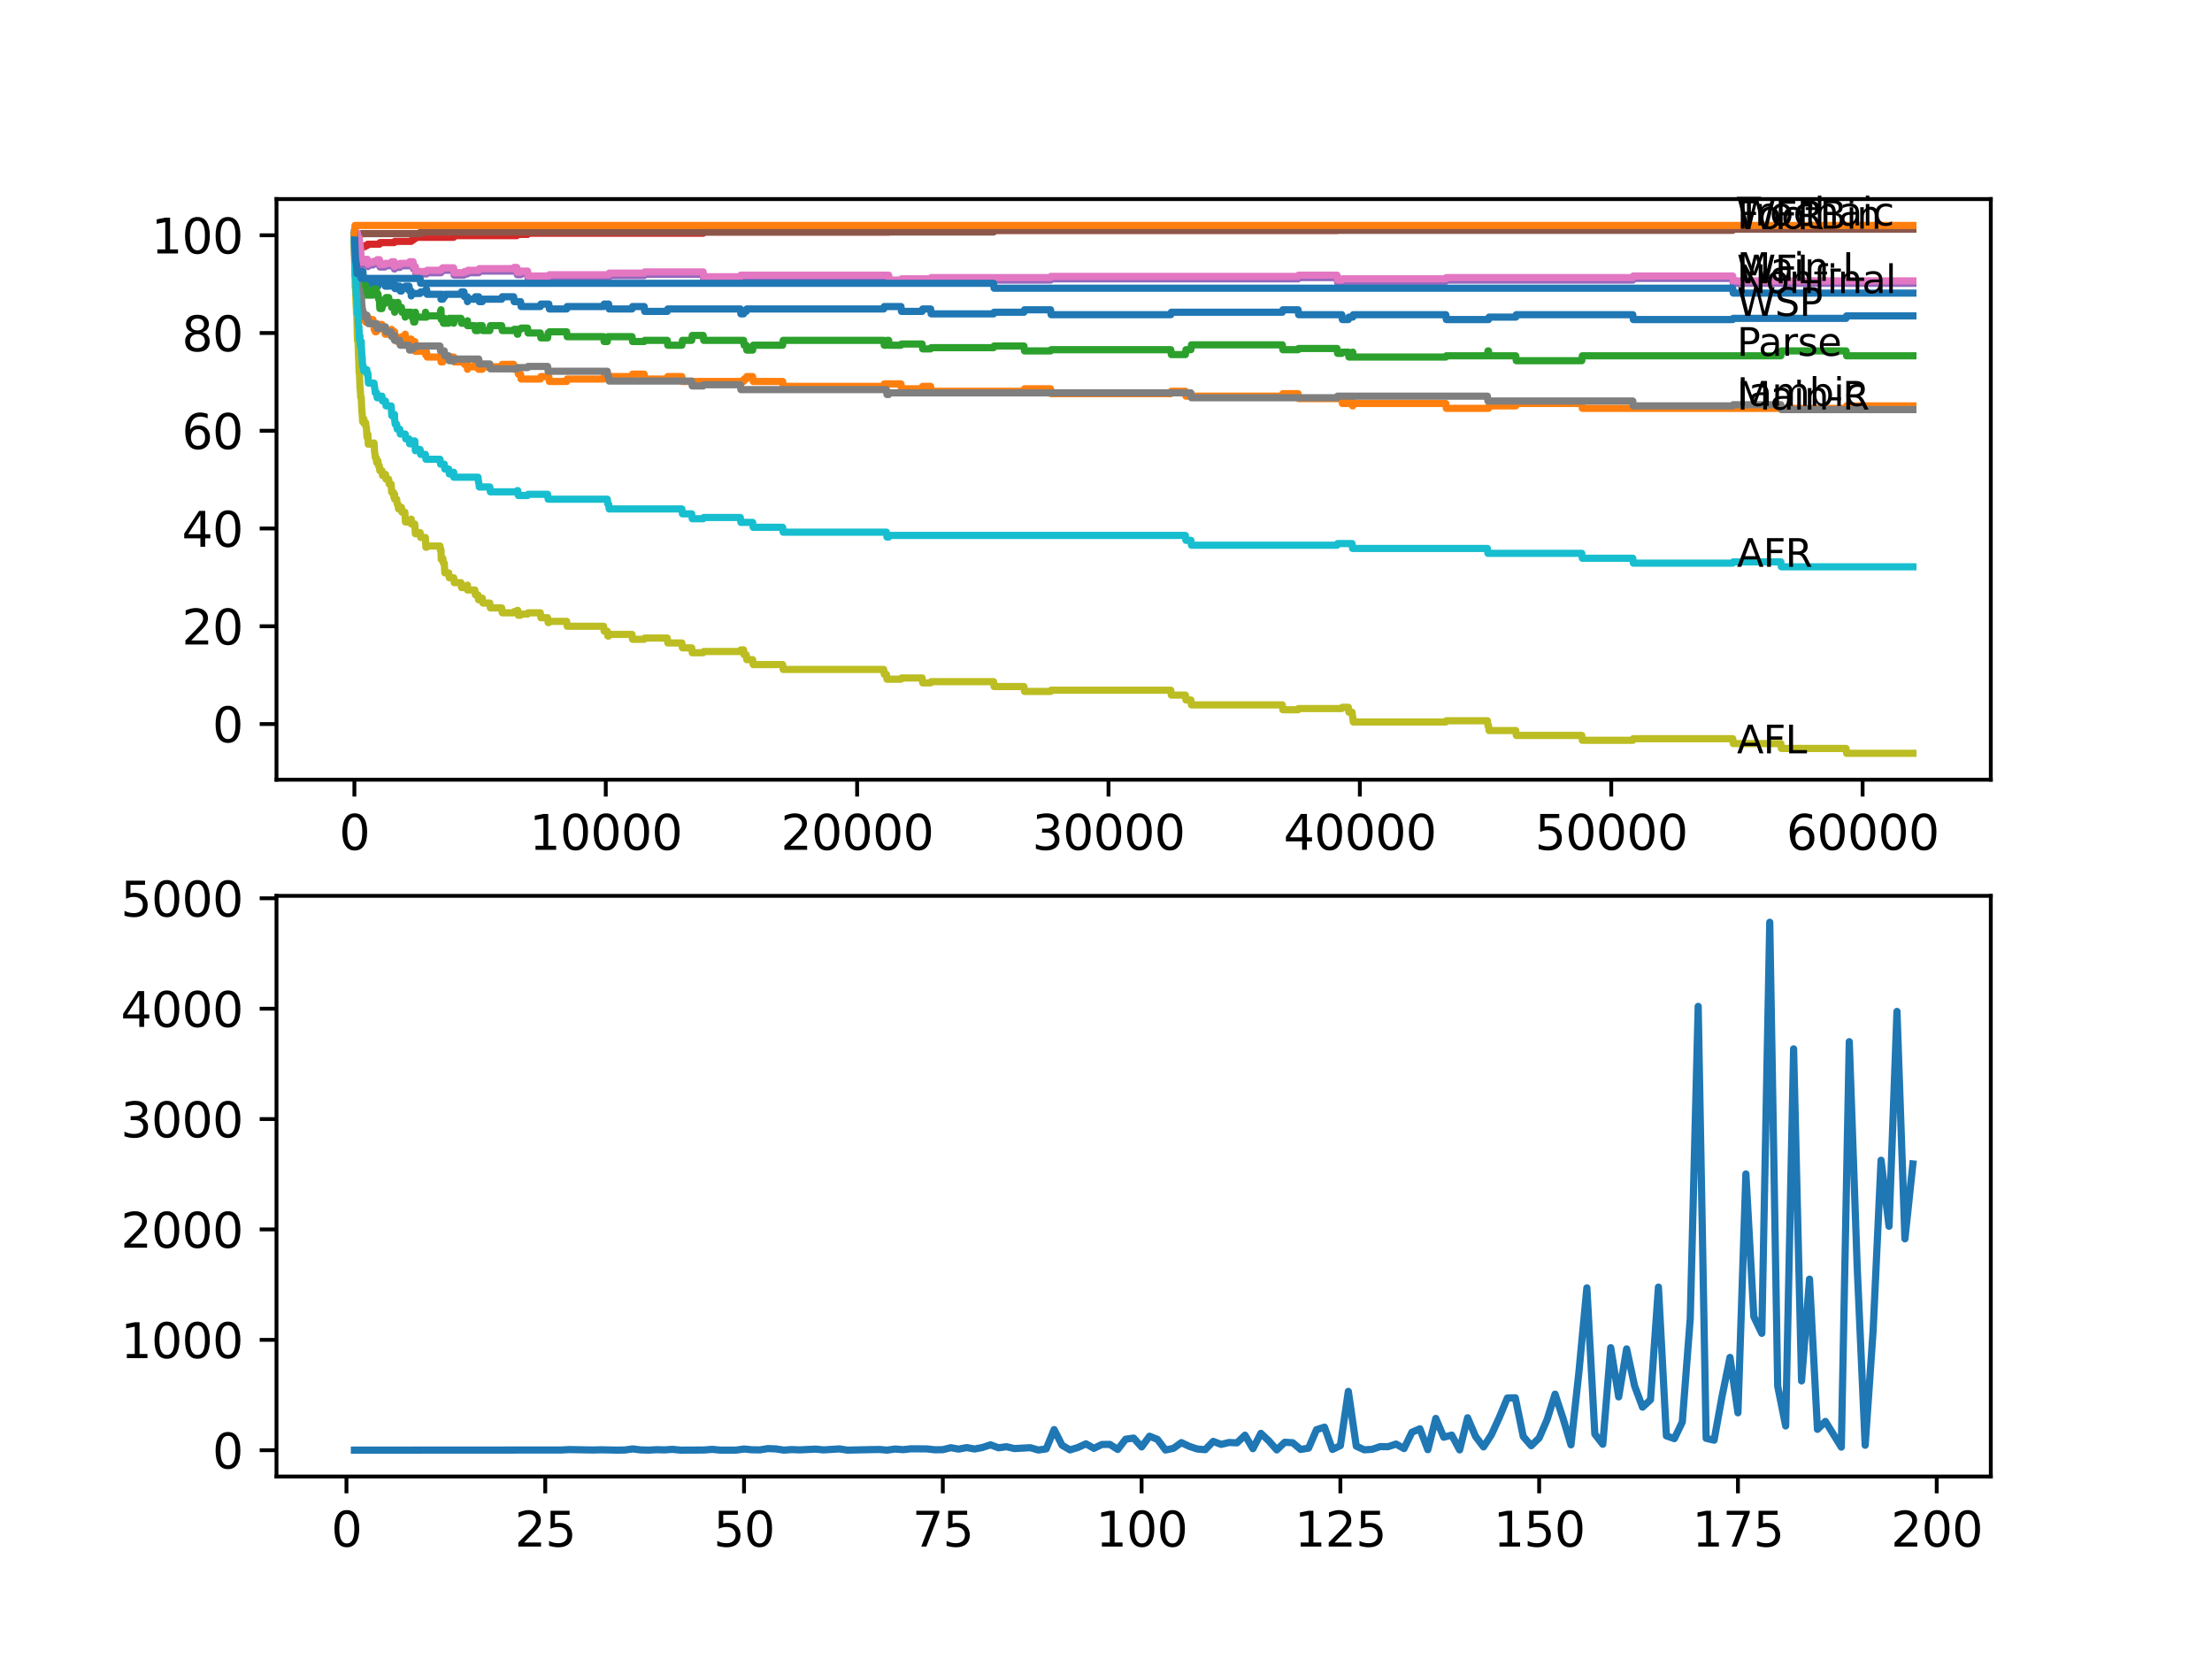 <?xml version="1.0" encoding="utf-8" standalone="no"?>
<!DOCTYPE svg PUBLIC "-//W3C//DTD SVG 1.1//EN"
  "http://www.w3.org/Graphics/SVG/1.1/DTD/svg11.dtd">
<svg xmlns:xlink="http://www.w3.org/1999/xlink" width="460.8pt" height="345.6pt" viewBox="0 0 460.8 345.6" xmlns="http://www.w3.org/2000/svg" version="1.1">
 <defs>
  <style type="text/css">*{stroke-linejoin: round; stroke-linecap: butt}</style>
 </defs>
 <g id="figure_1">
  <g id="patch_1">
   <path d="M 0 345.6 
L 460.8 345.6 
L 460.8 0 
L 0 0 
z
" style="fill: #ffffff"/>
  </g>
  <g id="axes_1">
   <g id="patch_2">
    <path d="M 57.6 162.432 
L 414.72 162.432 
L 414.72 41.472 
L 57.6 41.472 
z
" style="fill: #ffffff"/>
   </g>
   <g id="matplotlib.axis_1">
    <g id="xtick_1">
     <g id="line2d_1">
      <defs>
       <path id="mca66f31779" d="M 0 0 
L 0 3.5 
" style="stroke: #000000; stroke-width: 0.8"/>
      </defs>
      <g>
       <use xlink:href="#mca66f31779" x="73.827" y="162.432" style="stroke: #000000; stroke-width: 0.8"/>
      </g>
     </g>
     <g id="text_1">
      <!-- 0 -->
      <g transform="translate(70.646 177.03)scale(0.1 -0.1)">
       <defs>
        <path id="DejaVuSans-30" d="M 2034 4250 
Q 1547 4250 1301 3770 
Q 1056 3291 1056 2328 
Q 1056 1369 1301 889 
Q 1547 409 2034 409 
Q 2525 409 2770 889 
Q 3016 1369 3016 2328 
Q 3016 3291 2770 3770 
Q 2525 4250 2034 4250 
z
M 2034 4750 
Q 2819 4750 3233 4129 
Q 3647 3509 3647 2328 
Q 3647 1150 3233 529 
Q 2819 -91 2034 -91 
Q 1250 -91 836 529 
Q 422 1150 422 2328 
Q 422 3509 836 4129 
Q 1250 4750 2034 4750 
z
" transform="scale(0.016)"/>
       </defs>
       <use xlink:href="#DejaVuSans-30"/>
      </g>
     </g>
    </g>
    <g id="xtick_2">
     <g id="line2d_2">
      <g>
       <use xlink:href="#mca66f31779" x="126.192" y="162.432" style="stroke: #000000; stroke-width: 0.8"/>
      </g>
     </g>
     <g id="text_2">
      <!-- 10000 -->
      <g transform="translate(110.286 177.03)scale(0.1 -0.1)">
       <defs>
        <path id="DejaVuSans-31" d="M 794 531 
L 1825 531 
L 1825 4091 
L 703 3866 
L 703 4441 
L 1819 4666 
L 2450 4666 
L 2450 531 
L 3481 531 
L 3481 0 
L 794 0 
L 794 531 
z
" transform="scale(0.016)"/>
       </defs>
       <use xlink:href="#DejaVuSans-31"/>
       <use xlink:href="#DejaVuSans-30" x="63.623"/>
       <use xlink:href="#DejaVuSans-30" x="127.246"/>
       <use xlink:href="#DejaVuSans-30" x="190.869"/>
       <use xlink:href="#DejaVuSans-30" x="254.492"/>
      </g>
     </g>
    </g>
    <g id="xtick_3">
     <g id="line2d_3">
      <g>
       <use xlink:href="#mca66f31779" x="178.556" y="162.432" style="stroke: #000000; stroke-width: 0.8"/>
      </g>
     </g>
     <g id="text_3">
      <!-- 20000 -->
      <g transform="translate(162.65 177.03)scale(0.1 -0.1)">
       <defs>
        <path id="DejaVuSans-32" d="M 1228 531 
L 3431 531 
L 3431 0 
L 469 0 
L 469 531 
Q 828 903 1448 1529 
Q 2069 2156 2228 2338 
Q 2531 2678 2651 2914 
Q 2772 3150 2772 3378 
Q 2772 3750 2511 3984 
Q 2250 4219 1831 4219 
Q 1534 4219 1204 4116 
Q 875 4013 500 3803 
L 500 4441 
Q 881 4594 1212 4672 
Q 1544 4750 1819 4750 
Q 2544 4750 2975 4387 
Q 3406 4025 3406 3419 
Q 3406 3131 3298 2873 
Q 3191 2616 2906 2266 
Q 2828 2175 2409 1742 
Q 1991 1309 1228 531 
z
" transform="scale(0.016)"/>
       </defs>
       <use xlink:href="#DejaVuSans-32"/>
       <use xlink:href="#DejaVuSans-30" x="63.623"/>
       <use xlink:href="#DejaVuSans-30" x="127.246"/>
       <use xlink:href="#DejaVuSans-30" x="190.869"/>
       <use xlink:href="#DejaVuSans-30" x="254.492"/>
      </g>
     </g>
    </g>
    <g id="xtick_4">
     <g id="line2d_4">
      <g>
       <use xlink:href="#mca66f31779" x="230.921" y="162.432" style="stroke: #000000; stroke-width: 0.8"/>
      </g>
     </g>
     <g id="text_4">
      <!-- 30000 -->
      <g transform="translate(215.015 177.03)scale(0.1 -0.1)">
       <defs>
        <path id="DejaVuSans-33" d="M 2597 2516 
Q 3050 2419 3304 2112 
Q 3559 1806 3559 1356 
Q 3559 666 3084 287 
Q 2609 -91 1734 -91 
Q 1441 -91 1130 -33 
Q 819 25 488 141 
L 488 750 
Q 750 597 1062 519 
Q 1375 441 1716 441 
Q 2309 441 2620 675 
Q 2931 909 2931 1356 
Q 2931 1769 2642 2001 
Q 2353 2234 1838 2234 
L 1294 2234 
L 1294 2753 
L 1863 2753 
Q 2328 2753 2575 2939 
Q 2822 3125 2822 3475 
Q 2822 3834 2567 4026 
Q 2313 4219 1838 4219 
Q 1578 4219 1281 4162 
Q 984 4106 628 3988 
L 628 4550 
Q 988 4650 1302 4700 
Q 1616 4750 1894 4750 
Q 2613 4750 3031 4423 
Q 3450 4097 3450 3541 
Q 3450 3153 3228 2886 
Q 3006 2619 2597 2516 
z
" transform="scale(0.016)"/>
       </defs>
       <use xlink:href="#DejaVuSans-33"/>
       <use xlink:href="#DejaVuSans-30" x="63.623"/>
       <use xlink:href="#DejaVuSans-30" x="127.246"/>
       <use xlink:href="#DejaVuSans-30" x="190.869"/>
       <use xlink:href="#DejaVuSans-30" x="254.492"/>
      </g>
     </g>
    </g>
    <g id="xtick_5">
     <g id="line2d_5">
      <g>
       <use xlink:href="#mca66f31779" x="283.285" y="162.432" style="stroke: #000000; stroke-width: 0.8"/>
      </g>
     </g>
     <g id="text_5">
      <!-- 40000 -->
      <g transform="translate(267.379 177.03)scale(0.1 -0.1)">
       <defs>
        <path id="DejaVuSans-34" d="M 2419 4116 
L 825 1625 
L 2419 1625 
L 2419 4116 
z
M 2253 4666 
L 3047 4666 
L 3047 1625 
L 3713 1625 
L 3713 1100 
L 3047 1100 
L 3047 0 
L 2419 0 
L 2419 1100 
L 313 1100 
L 313 1709 
L 2253 4666 
z
" transform="scale(0.016)"/>
       </defs>
       <use xlink:href="#DejaVuSans-34"/>
       <use xlink:href="#DejaVuSans-30" x="63.623"/>
       <use xlink:href="#DejaVuSans-30" x="127.246"/>
       <use xlink:href="#DejaVuSans-30" x="190.869"/>
       <use xlink:href="#DejaVuSans-30" x="254.492"/>
      </g>
     </g>
    </g>
    <g id="xtick_6">
     <g id="line2d_6">
      <g>
       <use xlink:href="#mca66f31779" x="335.65" y="162.432" style="stroke: #000000; stroke-width: 0.8"/>
      </g>
     </g>
     <g id="text_6">
      <!-- 50000 -->
      <g transform="translate(319.744 177.03)scale(0.1 -0.1)">
       <defs>
        <path id="DejaVuSans-35" d="M 691 4666 
L 3169 4666 
L 3169 4134 
L 1269 4134 
L 1269 2991 
Q 1406 3038 1543 3061 
Q 1681 3084 1819 3084 
Q 2600 3084 3056 2656 
Q 3513 2228 3513 1497 
Q 3513 744 3044 326 
Q 2575 -91 1722 -91 
Q 1428 -91 1123 -41 
Q 819 9 494 109 
L 494 744 
Q 775 591 1075 516 
Q 1375 441 1709 441 
Q 2250 441 2565 725 
Q 2881 1009 2881 1497 
Q 2881 1984 2565 2268 
Q 2250 2553 1709 2553 
Q 1456 2553 1204 2497 
Q 953 2441 691 2322 
L 691 4666 
z
" transform="scale(0.016)"/>
       </defs>
       <use xlink:href="#DejaVuSans-35"/>
       <use xlink:href="#DejaVuSans-30" x="63.623"/>
       <use xlink:href="#DejaVuSans-30" x="127.246"/>
       <use xlink:href="#DejaVuSans-30" x="190.869"/>
       <use xlink:href="#DejaVuSans-30" x="254.492"/>
      </g>
     </g>
    </g>
    <g id="xtick_7">
     <g id="line2d_7">
      <g>
       <use xlink:href="#mca66f31779" x="388.014" y="162.432" style="stroke: #000000; stroke-width: 0.8"/>
      </g>
     </g>
     <g id="text_7">
      <!-- 60000 -->
      <g transform="translate(372.108 177.03)scale(0.1 -0.1)">
       <defs>
        <path id="DejaVuSans-36" d="M 2113 2584 
Q 1688 2584 1439 2293 
Q 1191 2003 1191 1497 
Q 1191 994 1439 701 
Q 1688 409 2113 409 
Q 2538 409 2786 701 
Q 3034 994 3034 1497 
Q 3034 2003 2786 2293 
Q 2538 2584 2113 2584 
z
M 3366 4563 
L 3366 3988 
Q 3128 4100 2886 4159 
Q 2644 4219 2406 4219 
Q 1781 4219 1451 3797 
Q 1122 3375 1075 2522 
Q 1259 2794 1537 2939 
Q 1816 3084 2150 3084 
Q 2853 3084 3261 2657 
Q 3669 2231 3669 1497 
Q 3669 778 3244 343 
Q 2819 -91 2113 -91 
Q 1303 -91 875 529 
Q 447 1150 447 2328 
Q 447 3434 972 4092 
Q 1497 4750 2381 4750 
Q 2619 4750 2861 4703 
Q 3103 4656 3366 4563 
z
" transform="scale(0.016)"/>
       </defs>
       <use xlink:href="#DejaVuSans-36"/>
       <use xlink:href="#DejaVuSans-30" x="63.623"/>
       <use xlink:href="#DejaVuSans-30" x="127.246"/>
       <use xlink:href="#DejaVuSans-30" x="190.869"/>
       <use xlink:href="#DejaVuSans-30" x="254.492"/>
      </g>
     </g>
    </g>
   </g>
   <g id="matplotlib.axis_2">
    <g id="ytick_1">
     <g id="line2d_8">
      <defs>
       <path id="m5026448c13" d="M 0 0 
L -3.5 0 
" style="stroke: #000000; stroke-width: 0.8"/>
      </defs>
      <g>
       <use xlink:href="#m5026448c13" x="57.6" y="150.825" style="stroke: #000000; stroke-width: 0.8"/>
      </g>
     </g>
     <g id="text_8">
      <!-- 0 -->
      <g transform="translate(44.237 154.624)scale(0.1 -0.1)">
       <use xlink:href="#DejaVuSans-30"/>
      </g>
     </g>
    </g>
    <g id="ytick_2">
     <g id="line2d_9">
      <g>
       <use xlink:href="#m5026448c13" x="57.6" y="130.461" style="stroke: #000000; stroke-width: 0.8"/>
      </g>
     </g>
     <g id="text_9">
      <!-- 20 -->
      <g transform="translate(37.875 134.26)scale(0.1 -0.1)">
       <use xlink:href="#DejaVuSans-32"/>
       <use xlink:href="#DejaVuSans-30" x="63.623"/>
      </g>
     </g>
    </g>
    <g id="ytick_3">
     <g id="line2d_10">
      <g>
       <use xlink:href="#m5026448c13" x="57.6" y="110.097" style="stroke: #000000; stroke-width: 0.8"/>
      </g>
     </g>
     <g id="text_10">
      <!-- 40 -->
      <g transform="translate(37.875 113.897)scale(0.1 -0.1)">
       <use xlink:href="#DejaVuSans-34"/>
       <use xlink:href="#DejaVuSans-30" x="63.623"/>
      </g>
     </g>
    </g>
    <g id="ytick_4">
     <g id="line2d_11">
      <g>
       <use xlink:href="#m5026448c13" x="57.6" y="89.734" style="stroke: #000000; stroke-width: 0.8"/>
      </g>
     </g>
     <g id="text_11">
      <!-- 60 -->
      <g transform="translate(37.875 93.533)scale(0.1 -0.1)">
       <use xlink:href="#DejaVuSans-36"/>
       <use xlink:href="#DejaVuSans-30" x="63.623"/>
      </g>
     </g>
    </g>
    <g id="ytick_5">
     <g id="line2d_12">
      <g>
       <use xlink:href="#m5026448c13" x="57.6" y="69.37" style="stroke: #000000; stroke-width: 0.8"/>
      </g>
     </g>
     <g id="text_12">
      <!-- 80 -->
      <g transform="translate(37.875 73.169)scale(0.1 -0.1)">
       <defs>
        <path id="DejaVuSans-38" d="M 2034 2216 
Q 1584 2216 1326 1975 
Q 1069 1734 1069 1313 
Q 1069 891 1326 650 
Q 1584 409 2034 409 
Q 2484 409 2743 651 
Q 3003 894 3003 1313 
Q 3003 1734 2745 1975 
Q 2488 2216 2034 2216 
z
M 1403 2484 
Q 997 2584 770 2862 
Q 544 3141 544 3541 
Q 544 4100 942 4425 
Q 1341 4750 2034 4750 
Q 2731 4750 3128 4425 
Q 3525 4100 3525 3541 
Q 3525 3141 3298 2862 
Q 3072 2584 2669 2484 
Q 3125 2378 3379 2068 
Q 3634 1759 3634 1313 
Q 3634 634 3220 271 
Q 2806 -91 2034 -91 
Q 1263 -91 848 271 
Q 434 634 434 1313 
Q 434 1759 690 2068 
Q 947 2378 1403 2484 
z
M 1172 3481 
Q 1172 3119 1398 2916 
Q 1625 2713 2034 2713 
Q 2441 2713 2670 2916 
Q 2900 3119 2900 3481 
Q 2900 3844 2670 4047 
Q 2441 4250 2034 4250 
Q 1625 4250 1398 4047 
Q 1172 3844 1172 3481 
z
" transform="scale(0.016)"/>
       </defs>
       <use xlink:href="#DejaVuSans-38"/>
       <use xlink:href="#DejaVuSans-30" x="63.623"/>
      </g>
     </g>
    </g>
    <g id="ytick_6">
     <g id="line2d_13">
      <g>
       <use xlink:href="#m5026448c13" x="57.6" y="49.007" style="stroke: #000000; stroke-width: 0.8"/>
      </g>
     </g>
     <g id="text_13">
      <!-- 100 -->
      <g transform="translate(31.512 52.806)scale(0.1 -0.1)">
       <use xlink:href="#DejaVuSans-31"/>
       <use xlink:href="#DejaVuSans-30" x="63.623"/>
       <use xlink:href="#DejaVuSans-30" x="127.246"/>
      </g>
     </g>
    </g>
   </g>
   <g id="line2d_14">
    <path d="M 73.833 50.025 
L 73.843 50.025 
L 73.848 49.516 
L 73.937 51.382 
L 73.943 51.382 
L 74.063 54.182 
L 74.074 54.182 
L 74.1 53.928 
L 74.126 55.964 
L 74.168 54.946 
L 74.22 54.946 
L 74.314 54.776 
L 74.335 56.304 
L 74.383 56.304 
L 74.498 57.831 
L 74.634 57.831 
L 74.644 58.34 
L 74.754 56.813 
L 74.765 56.813 
L 74.88 56.304 
L 74.98 57.322 
L 74.99 56.813 
L 75.131 56.813 
L 75.247 56.558 
L 75.603 56.558 
L 75.723 58.594 
L 75.791 58.594 
L 75.906 58.085 
L 76.048 58.085 
L 76.163 59.104 
L 76.278 58.594 
L 76.331 58.594 
L 76.446 58.085 
L 76.634 58.085 
L 76.708 59.104 
L 76.744 58.594 
L 77.687 58.594 
L 77.802 59.613 
L 77.938 59.613 
L 78.053 59.104 
L 78.373 59.104 
L 78.462 58.594 
L 78.467 59.613 
L 78.477 59.613 
L 78.734 59.613 
L 78.849 59.104 
L 79.012 59.104 
L 79.127 58.594 
L 80.148 58.594 
L 80.263 59.613 
L 80.97 59.613 
L 81.085 59.104 
L 81.483 59.104 
L 81.494 58.594 
L 81.499 59.613 
L 81.588 59.613 
L 81.944 59.613 
L 82.059 59.104 
L 82.185 59.104 
L 82.3 60.122 
L 82.907 60.122 
L 83.023 59.613 
L 83.274 59.613 
L 83.389 60.631 
L 83.625 60.631 
L 83.74 60.122 
L 84.337 60.122 
L 84.452 59.613 
L 85.212 59.613 
L 85.327 60.631 
L 85.657 60.631 
L 85.672 61.649 
L 85.767 61.14 
L 87.516 61.14 
L 87.631 60.8 
L 88.647 60.8 
L 88.762 60.291 
L 88.867 60.291 
L 88.982 61.31 
L 91.851 61.31 
L 91.872 62.328 
L 91.961 61.31 
L 92.087 61.31 
L 92.202 62.328 
L 92.255 62.328 
L 92.37 61.819 
L 92.626 61.819 
L 92.742 61.31 
L 96.03 61.31 
L 96.145 60.8 
L 96.648 60.8 
L 96.763 61.819 
L 97.365 61.819 
L 97.381 62.837 
L 97.475 62.328 
L 98.921 62.328 
L 99.036 61.819 
L 99.732 61.819 
L 99.847 62.837 
L 100.471 62.837 
L 100.586 62.328 
L 104.513 62.328 
L 104.628 61.819 
L 107 61.819 
L 107.116 62.837 
L 108.446 62.837 
L 108.561 63.855 
L 112.561 63.855 
L 112.677 63.346 
L 114.331 63.346 
L 114.447 64.364 
L 118.039 64.364 
L 118.154 63.855 
L 125.742 63.855 
L 125.857 63.346 
L 126.794 63.346 
L 126.909 64.364 
L 131.659 64.364 
L 131.774 63.855 
L 134.188 63.855 
L 134.303 64.873 
L 138.995 64.873 
L 139.11 64.364 
L 154.223 64.364 
L 154.338 65.382 
L 154.903 65.382 
L 155.019 64.873 
L 155.453 64.873 
L 155.568 64.364 
L 184.091 64.364 
L 184.207 63.855 
L 187.689 63.855 
L 187.804 64.873 
L 192.093 64.873 
L 192.208 64.364 
L 193.868 64.364 
L 193.983 65.382 
L 206.975 65.382 
L 207.09 65.043 
L 213.306 65.043 
L 213.421 64.534 
L 218.851 64.534 
L 218.966 65.552 
L 243.897 65.552 
L 244.012 65.043 
L 267.126 65.043 
L 267.241 64.534 
L 270.414 64.534 
L 270.529 65.552 
L 279.52 65.552 
L 279.636 66.57 
L 280.887 66.57 
L 281.002 66.061 
L 281.803 66.061 
L 281.919 65.552 
L 301.184 65.552 
L 301.299 66.57 
L 310.086 66.57 
L 310.201 66.061 
L 315.757 66.061 
L 315.872 65.552 
L 340.138 65.552 
L 340.253 66.57 
L 360.952 66.57 
L 361.068 66.316 
L 384.564 66.316 
L 384.679 65.807 
L 398.487 65.807 
L 398.487 65.807 
" clip-path="url(#p49614fc20b)" style="fill: none; stroke: #1f77b4; stroke-width: 1.5; stroke-linecap: square"/>
   </g>
   <g id="line2d_15">
    <path d="M 73.833 49.007 
L 73.958 53.588 
L 73.854 48.497 
L 73.964 53.079 
L 73.974 53.079 
L 74.074 57.661 
L 74.105 57.407 
L 74.131 57.407 
L 74.225 58.934 
L 74.246 58.425 
L 74.252 58.425 
L 74.33 56.897 
L 74.346 58.934 
L 74.351 58.934 
L 74.383 58.934 
L 74.508 62.497 
L 74.571 62.497 
L 74.671 64.025 
L 74.686 63.516 
L 74.781 61.988 
L 74.801 63.007 
L 74.875 63.007 
L 74.98 64.025 
L 74.985 63.516 
L 75.257 63.516 
L 75.372 64.534 
L 75.477 64.534 
L 75.592 65.552 
L 75.603 65.552 
L 75.718 66.57 
L 75.791 66.57 
L 75.906 66.061 
L 76.048 66.061 
L 76.163 67.079 
L 76.278 66.57 
L 76.331 66.57 
L 76.446 66.061 
L 76.645 66.061 
L 76.708 67.079 
L 76.755 66.57 
L 77.687 66.57 
L 77.802 67.588 
L 77.922 67.588 
L 77.938 68.607 
L 78.032 68.097 
L 78.069 68.097 
L 78.184 69.116 
L 78.373 69.116 
L 78.488 68.607 
L 78.734 68.607 
L 78.849 68.097 
L 79.012 68.097 
L 79.127 67.588 
L 79.572 67.588 
L 79.687 68.607 
L 80.148 68.607 
L 80.263 69.625 
L 80.97 69.625 
L 81.085 69.116 
L 81.483 69.116 
L 81.583 68.607 
L 81.588 69.625 
L 81.944 69.625 
L 82.059 69.116 
L 82.211 69.116 
L 82.326 70.134 
L 82.63 70.134 
L 82.745 71.152 
L 82.907 71.152 
L 83.023 70.643 
L 83.625 70.643 
L 83.74 70.134 
L 84.337 70.134 
L 84.41 69.625 
L 84.416 70.643 
L 84.442 70.643 
L 85.657 70.643 
L 85.672 71.661 
L 85.767 71.152 
L 86.405 71.152 
L 86.526 73.188 
L 87.516 73.188 
L 87.631 72.849 
L 88.61 72.849 
L 88.647 73.867 
L 88.72 73.358 
L 88.867 73.358 
L 88.982 74.376 
L 91.851 74.376 
L 91.872 75.394 
L 91.961 74.376 
L 92.087 74.376 
L 92.202 75.394 
L 92.255 75.394 
L 92.37 74.885 
L 92.626 74.885 
L 92.742 74.376 
L 94.522 74.376 
L 94.637 75.394 
L 96.03 75.394 
L 96.145 74.885 
L 96.648 74.885 
L 96.763 75.904 
L 97.365 75.904 
L 97.381 76.922 
L 97.475 76.413 
L 98.921 76.413 
L 99.036 75.904 
L 99.575 75.904 
L 99.69 76.922 
L 100.471 76.922 
L 100.586 76.413 
L 104.513 76.413 
L 104.628 75.904 
L 107 75.904 
L 107.116 76.922 
L 107.864 76.922 
L 107.98 77.94 
L 108.446 77.94 
L 108.561 78.958 
L 112.561 78.958 
L 112.677 78.449 
L 114.331 78.449 
L 114.447 79.467 
L 118.039 79.467 
L 118.154 78.958 
L 125.742 78.958 
L 125.857 78.449 
L 131.659 78.449 
L 131.774 77.94 
L 134.188 77.94 
L 134.303 78.958 
L 138.995 78.958 
L 139.11 78.449 
L 142.048 78.449 
L 142.163 79.467 
L 154.903 79.467 
L 155.019 78.958 
L 155.453 78.958 
L 155.568 78.449 
L 156.789 78.449 
L 156.904 79.467 
L 163.036 79.467 
L 163.151 80.485 
L 184.091 80.485 
L 184.207 79.976 
L 187.689 79.976 
L 187.804 80.994 
L 192.093 80.994 
L 192.208 80.485 
L 193.868 80.485 
L 193.983 81.504 
L 213.306 81.504 
L 213.421 80.994 
L 218.851 80.994 
L 218.966 82.013 
L 243.897 82.013 
L 244.012 81.504 
L 246.934 81.504 
L 247.049 82.522 
L 267.126 82.522 
L 267.241 82.013 
L 270.414 82.013 
L 270.529 83.031 
L 279.52 83.031 
L 279.636 84.049 
L 280.887 84.049 
L 281.002 83.54 
L 281.657 83.54 
L 281.772 84.558 
L 281.803 84.558 
L 281.919 84.049 
L 301.184 84.049 
L 301.299 85.067 
L 310.086 85.067 
L 310.201 84.558 
L 315.757 84.558 
L 315.872 84.049 
L 329.513 84.049 
L 329.628 85.067 
L 384.564 85.067 
L 384.679 84.558 
L 398.487 84.558 
L 398.487 84.558 
" clip-path="url(#p49614fc20b)" style="fill: none; stroke: #ff7f0e; stroke-width: 1.5; stroke-linecap: square"/>
   </g>
   <g id="line2d_16">
    <path d="M 73.833 50.025 
L 73.964 54.437 
L 73.974 54.437 
L 73.979 53.928 
L 74.058 56.982 
L 74.074 56.982 
L 74.1 55.71 
L 74.126 57.746 
L 74.199 56.219 
L 74.205 56.219 
L 74.341 61.31 
L 74.456 58.679 
L 74.472 59.697 
L 74.477 59.697 
L 74.597 57.661 
L 74.686 57.661 
L 74.781 59.697 
L 74.801 58.679 
L 74.812 58.679 
L 74.943 62.752 
L 75.037 62.752 
L 75.063 61.734 
L 75.147 62.752 
L 75.194 62.752 
L 75.257 63.77 
L 75.283 61.734 
L 75.299 61.734 
L 75.304 61.734 
L 75.419 60.716 
L 75.425 60.716 
L 75.545 58.679 
L 75.603 58.679 
L 75.718 58.425 
L 75.791 58.425 
L 75.906 59.443 
L 76.163 59.443 
L 76.278 60.461 
L 76.331 60.461 
L 76.409 61.479 
L 76.44 60.461 
L 76.514 60.461 
L 76.629 61.479 
L 76.645 61.479 
L 76.708 60.461 
L 76.755 61.479 
L 77.687 61.479 
L 77.802 61.225 
L 77.922 61.225 
L 77.938 60.207 
L 78.032 61.225 
L 78.069 61.225 
L 78.184 60.207 
L 78.373 60.207 
L 78.488 61.225 
L 78.734 61.225 
L 78.849 62.243 
L 79.012 62.243 
L 79.132 64.279 
L 79.572 64.279 
L 79.687 63.261 
L 80.148 63.261 
L 80.263 63.007 
L 80.305 63.007 
L 80.42 61.988 
L 80.97 61.988 
L 81.085 63.007 
L 81.483 63.007 
L 81.583 64.025 
L 81.593 63.007 
L 81.944 63.007 
L 82.059 64.025 
L 82.127 64.025 
L 82.211 65.043 
L 82.237 64.025 
L 82.63 64.025 
L 82.745 63.007 
L 82.907 63.007 
L 83.023 64.025 
L 83.625 64.025 
L 83.74 65.043 
L 84.337 65.043 
L 84.41 66.061 
L 84.447 65.043 
L 85.672 65.043 
L 85.788 66.061 
L 86.049 66.061 
L 86.165 67.079 
L 86.405 67.079 
L 86.526 65.043 
L 86.542 65.043 
L 86.657 66.061 
L 88.61 66.061 
L 88.647 65.043 
L 88.72 66.061 
L 88.867 66.061 
L 88.982 65.807 
L 91.658 65.807 
L 91.773 64.788 
L 91.851 64.788 
L 91.872 64.534 
L 91.919 66.57 
L 91.925 66.57 
L 92.087 66.57 
L 92.202 66.316 
L 92.255 66.316 
L 92.37 67.334 
L 92.548 67.334 
L 92.626 66.316 
L 92.658 67.334 
L 93.48 67.334 
L 93.595 66.316 
L 94.496 66.316 
L 94.522 67.334 
L 94.606 66.316 
L 96.03 66.316 
L 96.145 67.334 
L 96.648 67.334 
L 96.763 67.079 
L 97.365 67.079 
L 97.381 66.825 
L 97.386 67.843 
L 97.46 67.843 
L 98.921 67.843 
L 99.036 68.861 
L 99.575 68.861 
L 99.69 67.843 
L 100.471 67.843 
L 100.586 68.861 
L 102.036 68.861 
L 102.151 67.843 
L 104.513 67.843 
L 104.628 68.861 
L 107 68.861 
L 107.116 68.607 
L 107.65 68.607 
L 107.765 69.625 
L 107.864 69.625 
L 107.98 68.607 
L 108.446 68.607 
L 108.561 68.352 
L 109.901 68.352 
L 110.017 69.37 
L 112.561 69.37 
L 112.677 70.388 
L 114.075 70.388 
L 114.19 69.37 
L 114.331 69.37 
L 114.447 69.116 
L 118.039 69.116 
L 118.154 70.134 
L 125.742 70.134 
L 125.857 71.152 
L 126.511 71.152 
L 126.627 70.134 
L 131.659 70.134 
L 131.774 71.152 
L 134.188 71.152 
L 134.303 70.897 
L 138.995 70.897 
L 139.11 71.916 
L 142.048 71.916 
L 142.163 70.897 
L 144.09 70.897 
L 144.205 69.879 
L 146.483 69.879 
L 146.598 70.897 
L 154.903 70.897 
L 155.019 71.916 
L 155.453 71.916 
L 155.568 72.934 
L 156.789 72.934 
L 156.904 71.916 
L 163.036 71.916 
L 163.151 70.897 
L 184.091 70.897 
L 184.207 71.916 
L 184.657 71.916 
L 184.772 70.897 
L 185.133 70.897 
L 185.249 71.916 
L 187.689 71.916 
L 187.804 71.661 
L 192.093 71.661 
L 192.208 72.679 
L 193.868 72.679 
L 193.983 72.425 
L 206.975 72.425 
L 207.09 72.085 
L 213.306 72.085 
L 213.421 73.104 
L 218.851 73.104 
L 218.966 72.849 
L 243.897 72.849 
L 244.012 73.867 
L 246.934 73.867 
L 247.049 72.849 
L 248.086 72.849 
L 248.201 71.831 
L 267.126 71.831 
L 267.241 72.849 
L 270.414 72.849 
L 270.529 72.594 
L 278.531 72.594 
L 278.646 73.613 
L 279.52 73.613 
L 279.636 73.358 
L 280.887 73.358 
L 281.002 74.376 
L 281.657 74.376 
L 281.772 73.358 
L 281.803 73.358 
L 281.919 74.376 
L 301.184 74.376 
L 301.299 74.122 
L 309.85 74.122 
L 309.965 73.104 
L 310.086 73.104 
L 310.201 74.122 
L 315.757 74.122 
L 315.872 75.14 
L 329.513 75.14 
L 329.628 74.122 
L 370.98 74.122 
L 371.095 73.104 
L 384.564 73.104 
L 384.679 74.122 
L 398.487 74.122 
L 398.487 74.122 
" clip-path="url(#p49614fc20b)" style="fill: none; stroke: #2ca02c; stroke-width: 1.5; stroke-linecap: square"/>
   </g>
   <g id="line2d_17">
    <path d="M 73.833 50.025 
L 73.843 50.025 
L 73.917 55.116 
L 73.974 54.776 
L 73.979 54.776 
L 74.011 53.673 
L 74.079 55.116 
L 74.1 55.116 
L 74.231 54.013 
L 74.252 54.013 
L 74.314 55.031 
L 74.362 54.097 
L 74.383 54.097 
L 74.508 53.334 
L 74.639 53.334 
L 74.754 53.079 
L 74.812 53.079 
L 74.932 52.57 
L 74.938 52.57 
L 75.053 51.976 
L 75.063 51.976 
L 75.178 51.722 
L 75.194 51.722 
L 75.309 51.382 
L 76.048 51.382 
L 76.163 51.128 
L 76.514 51.128 
L 76.629 50.873 
L 79.048 50.873 
L 79.163 50.534 
L 82.127 50.534 
L 82.242 50.279 
L 85.657 50.279 
L 85.772 50.025 
L 86.049 50.025 
L 86.165 49.685 
L 86.542 49.685 
L 86.657 49.431 
L 94.496 49.431 
L 94.611 49.091 
L 107.65 49.091 
L 107.765 48.837 
L 109.901 48.837 
L 110.017 48.582 
L 146.483 48.582 
L 146.598 48.328 
L 185.133 48.328 
L 185.249 47.988 
L 278.531 47.988 
L 278.646 47.649 
L 398.487 47.649 
L 398.487 47.649 
" clip-path="url(#p49614fc20b)" style="fill: none; stroke: #d62728; stroke-width: 1.5; stroke-linecap: square"/>
   </g>
   <g id="line2d_18">
    <path d="M 73.833 49.007 
L 74.456 49.007 
L 74.571 50.025 
L 74.812 50.025 
L 74.927 51.043 
L 74.938 51.043 
L 75.053 52.061 
L 75.063 52.061 
L 75.184 54.097 
L 75.194 54.097 
L 75.309 55.116 
L 75.603 55.116 
L 75.723 54.522 
L 76.514 54.522 
L 76.629 55.54 
L 76.634 55.54 
L 76.749 55.2 
L 77.687 55.2 
L 77.802 54.946 
L 78.462 54.946 
L 78.577 54.607 
L 79.048 54.607 
L 79.163 55.625 
L 80.148 55.625 
L 80.263 55.37 
L 81.494 55.37 
L 81.609 55.031 
L 82.127 55.031 
L 82.185 56.049 
L 82.237 55.71 
L 83.274 55.71 
L 83.389 55.37 
L 85.212 55.37 
L 85.327 55.031 
L 86.049 55.031 
L 86.165 56.049 
L 86.542 56.049 
L 86.657 57.067 
L 88.867 57.067 
L 88.982 56.813 
L 91.851 56.813 
L 91.967 56.558 
L 92.087 56.558 
L 92.202 56.304 
L 94.496 56.304 
L 94.611 57.322 
L 96.648 57.322 
L 96.763 57.067 
L 97.365 57.067 
L 97.481 56.813 
L 99.732 56.813 
L 99.847 56.473 
L 107 56.473 
L 107.116 56.219 
L 107.65 56.219 
L 107.765 57.237 
L 108.446 57.237 
L 108.561 56.982 
L 109.901 56.982 
L 110.017 58 
L 114.331 58 
L 114.447 57.746 
L 126.794 57.746 
L 126.909 57.407 
L 134.188 57.407 
L 134.303 57.152 
L 146.483 57.152 
L 146.598 58.17 
L 154.223 58.17 
L 154.338 57.831 
L 185.133 57.831 
L 185.249 58.849 
L 187.689 58.849 
L 187.804 58.594 
L 193.868 58.594 
L 193.983 58.34 
L 218.851 58.34 
L 218.966 58.085 
L 270.414 58.085 
L 270.529 57.831 
L 278.531 57.831 
L 278.646 58.849 
L 279.52 58.849 
L 279.636 58.594 
L 301.184 58.594 
L 301.299 58.34 
L 340.138 58.34 
L 340.253 58 
L 360.952 58 
L 361.068 59.019 
L 398.487 59.019 
L 398.487 59.019 
" clip-path="url(#p49614fc20b)" style="fill: none; stroke: #9467bd; stroke-width: 1.5; stroke-linecap: square"/>
   </g>
   <g id="line2d_19">
    <path d="M 73.833 50.025 
L 73.864 50.025 
L 73.922 51.213 
L 73.974 50.619 
L 74.095 49.6 
L 74.252 49.6 
L 74.372 48.922 
L 75.131 48.922 
L 75.247 48.667 
L 87.516 48.667 
L 87.631 48.328 
L 206.975 48.328 
L 207.09 47.988 
L 360.952 47.988 
L 361.068 47.734 
L 398.487 47.734 
L 398.487 47.734 
" clip-path="url(#p49614fc20b)" style="fill: none; stroke: #8c564b; stroke-width: 1.5; stroke-linecap: square"/>
   </g>
   <g id="line2d_20">
    <path d="M 73.833 49.007 
L 73.948 48.497 
L 74.456 48.497 
L 74.571 49.516 
L 74.812 49.516 
L 74.927 50.534 
L 74.938 50.534 
L 75.053 51.552 
L 75.063 51.552 
L 75.184 53.588 
L 75.194 53.588 
L 75.309 54.607 
L 75.603 54.607 
L 75.723 54.013 
L 76.514 54.013 
L 76.629 55.031 
L 76.634 55.031 
L 76.749 54.691 
L 77.687 54.691 
L 77.802 54.437 
L 78.462 54.437 
L 78.577 54.097 
L 79.048 54.097 
L 79.163 55.116 
L 80.148 55.116 
L 80.263 54.861 
L 81.494 54.861 
L 81.609 54.522 
L 82.127 54.522 
L 82.185 55.54 
L 82.237 55.2 
L 83.274 55.2 
L 83.389 54.861 
L 85.212 54.861 
L 85.327 54.522 
L 86.049 54.522 
L 86.165 55.54 
L 86.542 55.54 
L 86.657 56.558 
L 88.867 56.558 
L 88.982 56.304 
L 91.851 56.304 
L 91.967 56.049 
L 92.087 56.049 
L 92.202 55.794 
L 94.496 55.794 
L 94.611 56.813 
L 96.648 56.813 
L 96.763 56.558 
L 97.365 56.558 
L 97.481 56.304 
L 99.732 56.304 
L 99.847 55.964 
L 107 55.964 
L 107.116 55.71 
L 107.65 55.71 
L 107.765 56.728 
L 108.446 56.728 
L 108.561 56.473 
L 109.901 56.473 
L 110.017 57.491 
L 114.331 57.491 
L 114.447 57.237 
L 126.794 57.237 
L 126.909 56.897 
L 134.188 56.897 
L 134.303 56.643 
L 146.483 56.643 
L 146.598 57.661 
L 154.223 57.661 
L 154.338 57.322 
L 185.133 57.322 
L 185.249 58.34 
L 187.689 58.34 
L 187.804 58.085 
L 193.868 58.085 
L 193.983 57.831 
L 218.851 57.831 
L 218.966 57.576 
L 270.414 57.576 
L 270.529 57.322 
L 278.531 57.322 
L 278.646 58.34 
L 279.52 58.34 
L 279.636 58.085 
L 301.184 58.085 
L 301.299 57.831 
L 340.138 57.831 
L 340.253 57.491 
L 360.952 57.491 
L 361.068 58.51 
L 398.487 58.51 
L 398.487 58.51 
" clip-path="url(#p49614fc20b)" style="fill: none; stroke: #e377c2; stroke-width: 1.5; stroke-linecap: square"/>
   </g>
   <g id="line2d_21">
    <path d="M 73.833 50.025 
L 73.969 55.37 
L 73.99 55.37 
L 74.011 54.861 
L 74.016 55.879 
L 74.074 55.625 
L 74.194 58.17 
L 74.22 58.17 
L 74.341 57.661 
L 74.383 57.661 
L 74.388 57.407 
L 74.398 59.443 
L 74.461 59.188 
L 74.493 59.188 
L 74.608 58.934 
L 74.634 58.934 
L 74.749 60.716 
L 74.765 60.716 
L 74.812 61.734 
L 74.875 61.479 
L 74.88 61.479 
L 74.98 60.631 
L 74.985 61.649 
L 75.037 61.649 
L 75.063 62.667 
L 75.147 62.158 
L 75.194 62.158 
L 75.278 61.819 
L 75.283 62.837 
L 75.294 62.837 
L 75.304 62.837 
L 75.419 63.855 
L 75.425 63.855 
L 75.54 64.873 
L 75.66 64.873 
L 75.775 65.891 
L 76.048 65.891 
L 76.163 65.637 
L 76.409 65.637 
L 76.514 66.655 
L 76.519 66.4 
L 76.634 66.4 
L 76.749 67.419 
L 78.462 67.419 
L 78.577 68.437 
L 79.048 68.437 
L 79.163 68.097 
L 80.305 68.097 
L 80.42 69.116 
L 81.494 69.116 
L 81.609 70.134 
L 82.127 70.134 
L 82.185 69.879 
L 82.19 70.897 
L 82.222 70.897 
L 83.274 70.897 
L 83.389 71.916 
L 85.212 71.916 
L 85.327 72.934 
L 85.657 72.934 
L 85.772 72.679 
L 86.049 72.679 
L 86.165 72.34 
L 86.542 72.34 
L 86.657 72.085 
L 91.658 72.085 
L 91.773 73.104 
L 92.548 73.104 
L 92.663 74.122 
L 93.48 74.122 
L 93.595 75.14 
L 94.496 75.14 
L 94.611 74.8 
L 99.732 74.8 
L 99.847 75.819 
L 102.036 75.819 
L 102.151 76.837 
L 107.65 76.837 
L 107.765 76.582 
L 109.901 76.582 
L 110.017 76.328 
L 114.075 76.328 
L 114.19 77.346 
L 126.511 77.346 
L 126.627 78.364 
L 126.794 78.364 
L 126.909 79.382 
L 144.09 79.382 
L 144.205 80.4 
L 146.483 80.4 
L 146.598 80.146 
L 154.223 80.146 
L 154.338 81.164 
L 184.657 81.164 
L 184.772 82.182 
L 185.133 82.182 
L 185.249 81.843 
L 248.086 81.843 
L 248.201 82.861 
L 278.531 82.861 
L 278.646 82.522 
L 309.85 82.522 
L 309.965 83.54 
L 340.138 83.54 
L 340.253 84.558 
L 360.952 84.558 
L 361.068 84.304 
L 370.98 84.304 
L 371.095 85.322 
L 398.487 85.322 
L 398.487 85.322 
" clip-path="url(#p49614fc20b)" style="fill: none; stroke: #7f7f7f; stroke-width: 1.5; stroke-linecap: square"/>
   </g>
   <g id="line2d_22">
    <path d="M 73.833 49.007 
L 73.985 59.867 
L 73.995 59.273 
L 74 59.273 
L 74.011 59.019 
L 74.079 60.461 
L 74.084 60.461 
L 74.089 60.461 
L 74.205 64.025 
L 74.215 63.685 
L 74.22 63.685 
L 74.225 63.431 
L 74.257 65.467 
L 74.299 65.128 
L 74.309 65.128 
L 74.445 70.304 
L 74.456 70.304 
L 74.477 70.049 
L 74.482 71.067 
L 74.555 70.813 
L 74.571 70.813 
L 74.697 74.631 
L 74.712 74.631 
L 74.812 77.685 
L 74.833 77.431 
L 74.875 77.431 
L 75 80.994 
L 75.037 80.994 
L 75.152 82.776 
L 75.257 82.776 
L 75.383 85.831 
L 75.425 85.831 
L 75.545 87.867 
L 75.603 87.867 
L 75.723 87.273 
L 75.791 87.273 
L 75.906 88.291 
L 76.048 88.291 
L 76.163 88.037 
L 76.278 89.055 
L 76.331 89.055 
L 76.451 91.091 
L 76.514 91.091 
L 76.629 90.837 
L 76.634 90.837 
L 76.645 90.497 
L 76.713 92.534 
L 76.718 92.534 
L 77.687 92.534 
L 77.802 92.279 
L 77.922 92.279 
L 78.043 94.316 
L 78.069 94.316 
L 78.184 95.334 
L 78.373 95.334 
L 78.462 96.352 
L 78.483 96.013 
L 78.734 96.013 
L 78.849 97.031 
L 79.012 97.031 
L 79.127 98.049 
L 79.572 98.049 
L 79.687 99.067 
L 80.148 99.067 
L 80.263 98.813 
L 80.305 98.813 
L 80.42 99.831 
L 80.97 99.831 
L 81.085 100.849 
L 81.483 100.849 
L 81.598 102.546 
L 81.944 102.546 
L 82.059 103.564 
L 82.127 103.564 
L 82.211 102.97 
L 82.216 103.988 
L 82.227 103.988 
L 82.63 103.988 
L 82.745 105.007 
L 82.907 105.007 
L 83.023 106.025 
L 83.274 106.025 
L 83.389 105.685 
L 83.625 105.685 
L 83.74 106.704 
L 84.337 106.704 
L 84.457 108.74 
L 85.212 108.74 
L 85.327 108.4 
L 85.657 108.4 
L 85.672 108.146 
L 85.678 109.164 
L 85.751 109.164 
L 86.405 109.164 
L 86.526 111.2 
L 86.542 111.2 
L 86.657 110.946 
L 87.516 110.946 
L 87.631 111.964 
L 88.61 111.964 
L 88.73 114 
L 88.867 114 
L 88.982 113.746 
L 91.658 113.746 
L 91.773 114.764 
L 91.851 114.764 
L 91.872 114.51 
L 91.919 116.546 
L 91.925 116.546 
L 92.087 116.546 
L 92.202 116.291 
L 92.255 116.291 
L 92.37 117.31 
L 92.548 117.31 
L 92.668 119.346 
L 93.48 119.346 
L 93.595 120.364 
L 94.522 120.364 
L 94.637 121.382 
L 96.03 121.382 
L 96.145 122.4 
L 96.648 122.4 
L 96.763 122.146 
L 97.365 122.146 
L 97.381 121.891 
L 97.386 122.91 
L 97.46 122.91 
L 98.921 122.91 
L 99.036 123.928 
L 99.575 123.928 
L 99.69 124.946 
L 99.732 124.946 
L 99.847 124.607 
L 100.471 124.607 
L 100.586 125.625 
L 102.036 125.625 
L 102.151 126.643 
L 104.513 126.643 
L 104.628 127.661 
L 107 127.661 
L 107.116 127.407 
L 107.65 127.407 
L 107.765 127.152 
L 107.864 127.152 
L 107.98 128.17 
L 108.446 128.17 
L 108.561 127.916 
L 109.901 127.916 
L 110.017 127.661 
L 112.561 127.661 
L 112.677 128.679 
L 114.075 128.679 
L 114.19 129.697 
L 114.331 129.697 
L 114.447 129.443 
L 118.039 129.443 
L 118.154 130.461 
L 125.742 130.461 
L 125.857 131.479 
L 126.511 131.479 
L 126.627 132.497 
L 126.794 132.497 
L 126.909 132.158 
L 131.659 132.158 
L 131.774 133.176 
L 134.188 133.176 
L 134.303 132.922 
L 138.995 132.922 
L 139.11 133.94 
L 142.048 133.94 
L 142.163 134.958 
L 144.09 134.958 
L 144.205 135.976 
L 146.483 135.976 
L 146.598 135.722 
L 154.223 135.722 
L 154.338 135.382 
L 154.903 135.382 
L 155.019 136.4 
L 155.453 136.4 
L 155.568 137.419 
L 156.789 137.419 
L 156.904 138.437 
L 163.036 138.437 
L 163.151 139.455 
L 184.091 139.455 
L 184.207 140.473 
L 184.657 140.473 
L 184.772 141.491 
L 187.689 141.491 
L 187.804 141.237 
L 192.093 141.237 
L 192.208 142.255 
L 193.868 142.255 
L 193.983 142 
L 206.975 142 
L 207.09 143.019 
L 213.306 143.019 
L 213.421 144.037 
L 218.851 144.037 
L 218.966 143.782 
L 243.897 143.782 
L 244.012 144.8 
L 246.934 144.8 
L 247.049 145.819 
L 248.086 145.819 
L 248.201 146.837 
L 267.126 146.837 
L 267.241 147.855 
L 270.414 147.855 
L 270.529 147.6 
L 279.52 147.6 
L 279.636 147.346 
L 280.887 147.346 
L 281.002 148.364 
L 281.657 148.364 
L 281.772 149.382 
L 281.803 149.382 
L 281.919 150.4 
L 301.184 150.4 
L 301.299 150.146 
L 309.85 150.146 
L 309.965 151.164 
L 310.086 151.164 
L 310.201 152.182 
L 315.757 152.182 
L 315.872 153.2 
L 329.513 153.2 
L 329.628 154.219 
L 340.138 154.219 
L 340.253 153.879 
L 360.952 153.879 
L 361.068 154.897 
L 370.98 154.897 
L 371.095 155.916 
L 384.564 155.916 
L 384.679 156.934 
L 398.487 156.934 
L 398.487 156.934 
" clip-path="url(#p49614fc20b)" style="fill: none; stroke: #bcbd22; stroke-width: 1.5; stroke-linecap: square"/>
   </g>
   <g id="line2d_23">
    <path d="M 73.833 50.025 
L 73.843 50.025 
L 73.979 57.491 
L 73.985 57.237 
L 74.011 56.388 
L 74.079 57.831 
L 74.084 57.831 
L 74.089 57.831 
L 74.205 61.394 
L 74.215 61.055 
L 74.22 61.055 
L 74.252 60.8 
L 74.257 61.819 
L 74.309 61.479 
L 74.435 64.704 
L 74.456 64.704 
L 74.477 64.449 
L 74.482 65.467 
L 74.555 65.213 
L 74.571 65.213 
L 74.692 68.013 
L 74.765 68.013 
L 74.88 70.813 
L 74.885 70.558 
L 74.938 70.558 
L 74.98 69.964 
L 74.985 70.982 
L 75.037 70.982 
L 75.063 72 
L 75.147 71.491 
L 75.194 71.491 
L 75.257 71.152 
L 75.262 72.17 
L 75.278 72.17 
L 75.398 74.207 
L 75.425 74.207 
L 75.545 76.243 
L 75.66 76.243 
L 75.775 77.261 
L 76.048 77.261 
L 76.163 77.007 
L 76.409 77.007 
L 76.514 78.025 
L 76.519 77.77 
L 76.634 77.77 
L 76.755 79.807 
L 77.922 79.807 
L 78.038 80.825 
L 78.069 80.825 
L 78.184 81.843 
L 78.462 81.843 
L 78.577 82.861 
L 79.048 82.861 
L 79.163 82.522 
L 79.572 82.522 
L 79.687 83.54 
L 80.305 83.54 
L 80.42 84.558 
L 81.494 84.558 
L 81.614 86.594 
L 82.127 86.594 
L 82.185 86.34 
L 82.19 87.358 
L 82.211 87.358 
L 82.326 88.376 
L 82.63 88.376 
L 82.745 89.394 
L 83.274 89.394 
L 83.389 90.413 
L 84.41 90.413 
L 84.526 91.431 
L 85.212 91.431 
L 85.327 92.449 
L 85.657 92.449 
L 85.772 92.194 
L 86.049 92.194 
L 86.165 91.855 
L 86.405 91.855 
L 86.526 93.891 
L 86.542 93.891 
L 86.657 93.637 
L 87.516 93.637 
L 87.631 94.655 
L 88.61 94.655 
L 88.725 95.673 
L 91.658 95.673 
L 91.773 96.691 
L 92.548 96.691 
L 92.663 97.71 
L 93.48 97.71 
L 93.595 98.728 
L 94.496 98.728 
L 94.522 98.388 
L 94.527 99.407 
L 94.595 99.407 
L 99.575 99.407 
L 99.69 100.425 
L 99.732 100.425 
L 99.847 101.443 
L 102.036 101.443 
L 102.151 102.461 
L 107.65 102.461 
L 107.765 102.207 
L 107.864 102.207 
L 107.98 103.225 
L 109.901 103.225 
L 110.017 102.97 
L 114.075 102.97 
L 114.19 103.988 
L 126.511 103.988 
L 126.627 105.007 
L 126.794 105.007 
L 126.909 106.025 
L 142.048 106.025 
L 142.163 107.043 
L 144.09 107.043 
L 144.205 108.061 
L 146.483 108.061 
L 146.598 107.807 
L 154.223 107.807 
L 154.338 108.825 
L 156.789 108.825 
L 156.904 109.843 
L 163.036 109.843 
L 163.151 110.861 
L 184.657 110.861 
L 184.772 111.879 
L 185.133 111.879 
L 185.249 111.54 
L 246.934 111.54 
L 247.049 112.558 
L 248.086 112.558 
L 248.201 113.576 
L 278.531 113.576 
L 278.646 113.237 
L 281.657 113.237 
L 281.772 114.255 
L 309.85 114.255 
L 309.965 115.273 
L 329.513 115.273 
L 329.628 116.291 
L 340.138 116.291 
L 340.253 117.31 
L 360.952 117.31 
L 361.068 117.055 
L 370.98 117.055 
L 371.095 118.073 
L 398.487 118.073 
L 398.487 118.073 
" clip-path="url(#p49614fc20b)" style="fill: none; stroke: #17becf; stroke-width: 1.5; stroke-linecap: square"/>
   </g>
   <g id="line2d_24">
    <path d="M 73.833 48.497 
L 73.864 48.497 
L 73.875 48.158 
L 73.927 50.873 
L 74.053 53.928 
L 74.074 53.928 
L 74.189 54.946 
L 74.252 54.946 
L 74.372 56.982 
L 75.131 56.982 
L 75.247 58 
L 87.516 58 
L 87.631 59.019 
L 206.975 59.019 
L 207.09 60.037 
L 360.952 60.037 
L 361.068 61.055 
L 398.487 61.055 
L 398.487 61.055 
" clip-path="url(#p49614fc20b)" style="fill: none; stroke: #1f77b4; stroke-width: 1.5; stroke-linecap: square"/>
   </g>
   <g id="line2d_25">
    <path d="M 73.833 48.497 
L 73.958 46.97 
L 398.487 46.97 
L 398.487 46.97 
" clip-path="url(#p49614fc20b)" style="fill: none; stroke: #ff7f0e; stroke-width: 1.5; stroke-linecap: square"/>
   </g>
   <g id="patch_3">
    <path d="M 57.6 162.432 
L 57.6 41.472 
" style="fill: none; stroke: #000000; stroke-width: 0.8; stroke-linejoin: miter; stroke-linecap: square"/>
   </g>
   <g id="patch_4">
    <path d="M 414.72 162.432 
L 414.72 41.472 
" style="fill: none; stroke: #000000; stroke-width: 0.8; stroke-linejoin: miter; stroke-linecap: square"/>
   </g>
   <g id="patch_5">
    <path d="M 57.6 162.432 
L 414.72 162.432 
" style="fill: none; stroke: #000000; stroke-width: 0.8; stroke-linejoin: miter; stroke-linecap: square"/>
   </g>
   <g id="patch_6">
    <path d="M 57.6 41.472 
L 414.72 41.472 
" style="fill: none; stroke: #000000; stroke-width: 0.8; stroke-linejoin: miter; stroke-linecap: square"/>
   </g>
   <g id="text_14">
    <!-- WSP -->
    <g transform="translate(361.832 65.807)scale(0.08 -0.08)">
     <defs>
      <path id="DejaVuSans-57" d="M 213 4666 
L 850 4666 
L 1831 722 
L 2809 4666 
L 3519 4666 
L 4500 722 
L 5478 4666 
L 6119 4666 
L 4947 0 
L 4153 0 
L 3169 4050 
L 2175 0 
L 1381 0 
L 213 4666 
z
" transform="scale(0.016)"/>
      <path id="DejaVuSans-53" d="M 3425 4513 
L 3425 3897 
Q 3066 4069 2747 4153 
Q 2428 4238 2131 4238 
Q 1616 4238 1336 4038 
Q 1056 3838 1056 3469 
Q 1056 3159 1242 3001 
Q 1428 2844 1947 2747 
L 2328 2669 
Q 3034 2534 3370 2195 
Q 3706 1856 3706 1288 
Q 3706 609 3251 259 
Q 2797 -91 1919 -91 
Q 1588 -91 1214 -16 
Q 841 59 441 206 
L 441 856 
Q 825 641 1194 531 
Q 1563 422 1919 422 
Q 2459 422 2753 634 
Q 3047 847 3047 1241 
Q 3047 1584 2836 1778 
Q 2625 1972 2144 2069 
L 1759 2144 
Q 1053 2284 737 2584 
Q 422 2884 422 3419 
Q 422 4038 858 4394 
Q 1294 4750 2059 4750 
Q 2388 4750 2728 4690 
Q 3069 4631 3425 4513 
z
" transform="scale(0.016)"/>
      <path id="DejaVuSans-50" d="M 1259 4147 
L 1259 2394 
L 2053 2394 
Q 2494 2394 2734 2622 
Q 2975 2850 2975 3272 
Q 2975 3691 2734 3919 
Q 2494 4147 2053 4147 
L 1259 4147 
z
M 628 4666 
L 2053 4666 
Q 2838 4666 3239 4311 
Q 3641 3956 3641 3272 
Q 3641 2581 3239 2228 
Q 2838 1875 2053 1875 
L 1259 1875 
L 1259 0 
L 628 0 
L 628 4666 
z
" transform="scale(0.016)"/>
     </defs>
     <use xlink:href="#DejaVuSans-57"/>
     <use xlink:href="#DejaVuSans-53" x="98.877"/>
     <use xlink:href="#DejaVuSans-50" x="162.354"/>
    </g>
   </g>
   <g id="text_15">
    <!-- Iambic -->
    <g transform="translate(361.832 84.558)scale(0.08 -0.08)">
     <defs>
      <path id="DejaVuSans-49" d="M 628 4666 
L 1259 4666 
L 1259 0 
L 628 0 
L 628 4666 
z
" transform="scale(0.016)"/>
      <path id="DejaVuSans-61" d="M 2194 1759 
Q 1497 1759 1228 1600 
Q 959 1441 959 1056 
Q 959 750 1161 570 
Q 1363 391 1709 391 
Q 2188 391 2477 730 
Q 2766 1069 2766 1631 
L 2766 1759 
L 2194 1759 
z
M 3341 1997 
L 3341 0 
L 2766 0 
L 2766 531 
Q 2569 213 2275 61 
Q 1981 -91 1556 -91 
Q 1019 -91 701 211 
Q 384 513 384 1019 
Q 384 1609 779 1909 
Q 1175 2209 1959 2209 
L 2766 2209 
L 2766 2266 
Q 2766 2663 2505 2880 
Q 2244 3097 1772 3097 
Q 1472 3097 1187 3025 
Q 903 2953 641 2809 
L 641 3341 
Q 956 3463 1253 3523 
Q 1550 3584 1831 3584 
Q 2591 3584 2966 3190 
Q 3341 2797 3341 1997 
z
" transform="scale(0.016)"/>
      <path id="DejaVuSans-6d" d="M 3328 2828 
Q 3544 3216 3844 3400 
Q 4144 3584 4550 3584 
Q 5097 3584 5394 3201 
Q 5691 2819 5691 2113 
L 5691 0 
L 5113 0 
L 5113 2094 
Q 5113 2597 4934 2840 
Q 4756 3084 4391 3084 
Q 3944 3084 3684 2787 
Q 3425 2491 3425 1978 
L 3425 0 
L 2847 0 
L 2847 2094 
Q 2847 2600 2669 2842 
Q 2491 3084 2119 3084 
Q 1678 3084 1418 2786 
Q 1159 2488 1159 1978 
L 1159 0 
L 581 0 
L 581 3500 
L 1159 3500 
L 1159 2956 
Q 1356 3278 1631 3431 
Q 1906 3584 2284 3584 
Q 2666 3584 2933 3390 
Q 3200 3197 3328 2828 
z
" transform="scale(0.016)"/>
      <path id="DejaVuSans-62" d="M 3116 1747 
Q 3116 2381 2855 2742 
Q 2594 3103 2138 3103 
Q 1681 3103 1420 2742 
Q 1159 2381 1159 1747 
Q 1159 1113 1420 752 
Q 1681 391 2138 391 
Q 2594 391 2855 752 
Q 3116 1113 3116 1747 
z
M 1159 2969 
Q 1341 3281 1617 3432 
Q 1894 3584 2278 3584 
Q 2916 3584 3314 3078 
Q 3713 2572 3713 1747 
Q 3713 922 3314 415 
Q 2916 -91 2278 -91 
Q 1894 -91 1617 61 
Q 1341 213 1159 525 
L 1159 0 
L 581 0 
L 581 4863 
L 1159 4863 
L 1159 2969 
z
" transform="scale(0.016)"/>
      <path id="DejaVuSans-69" d="M 603 3500 
L 1178 3500 
L 1178 0 
L 603 0 
L 603 3500 
z
M 603 4863 
L 1178 4863 
L 1178 4134 
L 603 4134 
L 603 4863 
z
" transform="scale(0.016)"/>
      <path id="DejaVuSans-63" d="M 3122 3366 
L 3122 2828 
Q 2878 2963 2633 3030 
Q 2388 3097 2138 3097 
Q 1578 3097 1268 2742 
Q 959 2388 959 1747 
Q 959 1106 1268 751 
Q 1578 397 2138 397 
Q 2388 397 2633 464 
Q 2878 531 3122 666 
L 3122 134 
Q 2881 22 2623 -34 
Q 2366 -91 2075 -91 
Q 1284 -91 818 406 
Q 353 903 353 1747 
Q 353 2603 823 3093 
Q 1294 3584 2113 3584 
Q 2378 3584 2631 3529 
Q 2884 3475 3122 3366 
z
" transform="scale(0.016)"/>
     </defs>
     <use xlink:href="#DejaVuSans-49"/>
     <use xlink:href="#DejaVuSans-61" x="29.492"/>
     <use xlink:href="#DejaVuSans-6d" x="90.771"/>
     <use xlink:href="#DejaVuSans-62" x="188.184"/>
     <use xlink:href="#DejaVuSans-69" x="251.66"/>
     <use xlink:href="#DejaVuSans-63" x="279.443"/>
    </g>
   </g>
   <g id="text_16">
    <!-- Parse -->
    <g transform="translate(361.832 74.122)scale(0.08 -0.08)">
     <defs>
      <path id="DejaVuSans-72" d="M 2631 2963 
Q 2534 3019 2420 3045 
Q 2306 3072 2169 3072 
Q 1681 3072 1420 2755 
Q 1159 2438 1159 1844 
L 1159 0 
L 581 0 
L 581 3500 
L 1159 3500 
L 1159 2956 
Q 1341 3275 1631 3429 
Q 1922 3584 2338 3584 
Q 2397 3584 2469 3576 
Q 2541 3569 2628 3553 
L 2631 2963 
z
" transform="scale(0.016)"/>
      <path id="DejaVuSans-73" d="M 2834 3397 
L 2834 2853 
Q 2591 2978 2328 3040 
Q 2066 3103 1784 3103 
Q 1356 3103 1142 2972 
Q 928 2841 928 2578 
Q 928 2378 1081 2264 
Q 1234 2150 1697 2047 
L 1894 2003 
Q 2506 1872 2764 1633 
Q 3022 1394 3022 966 
Q 3022 478 2636 193 
Q 2250 -91 1575 -91 
Q 1294 -91 989 -36 
Q 684 19 347 128 
L 347 722 
Q 666 556 975 473 
Q 1284 391 1588 391 
Q 1994 391 2212 530 
Q 2431 669 2431 922 
Q 2431 1156 2273 1281 
Q 2116 1406 1581 1522 
L 1381 1569 
Q 847 1681 609 1914 
Q 372 2147 372 2553 
Q 372 3047 722 3315 
Q 1072 3584 1716 3584 
Q 2034 3584 2315 3537 
Q 2597 3491 2834 3397 
z
" transform="scale(0.016)"/>
      <path id="DejaVuSans-65" d="M 3597 1894 
L 3597 1613 
L 953 1613 
Q 991 1019 1311 708 
Q 1631 397 2203 397 
Q 2534 397 2845 478 
Q 3156 559 3463 722 
L 3463 178 
Q 3153 47 2828 -22 
Q 2503 -91 2169 -91 
Q 1331 -91 842 396 
Q 353 884 353 1716 
Q 353 2575 817 3079 
Q 1281 3584 2069 3584 
Q 2775 3584 3186 3129 
Q 3597 2675 3597 1894 
z
M 3022 2063 
Q 3016 2534 2758 2815 
Q 2500 3097 2075 3097 
Q 1594 3097 1305 2825 
Q 1016 2553 972 2059 
L 3022 2063 
z
" transform="scale(0.016)"/>
     </defs>
     <use xlink:href="#DejaVuSans-50"/>
     <use xlink:href="#DejaVuSans-61" x="55.803"/>
     <use xlink:href="#DejaVuSans-72" x="117.082"/>
     <use xlink:href="#DejaVuSans-73" x="158.195"/>
     <use xlink:href="#DejaVuSans-65" x="210.295"/>
    </g>
   </g>
   <g id="text_17">
    <!-- FootBin -->
    <g transform="translate(361.832 47.649)scale(0.08 -0.08)">
     <defs>
      <path id="DejaVuSans-46" d="M 628 4666 
L 3309 4666 
L 3309 4134 
L 1259 4134 
L 1259 2759 
L 3109 2759 
L 3109 2228 
L 1259 2228 
L 1259 0 
L 628 0 
L 628 4666 
z
" transform="scale(0.016)"/>
      <path id="DejaVuSans-6f" d="M 1959 3097 
Q 1497 3097 1228 2736 
Q 959 2375 959 1747 
Q 959 1119 1226 758 
Q 1494 397 1959 397 
Q 2419 397 2687 759 
Q 2956 1122 2956 1747 
Q 2956 2369 2687 2733 
Q 2419 3097 1959 3097 
z
M 1959 3584 
Q 2709 3584 3137 3096 
Q 3566 2609 3566 1747 
Q 3566 888 3137 398 
Q 2709 -91 1959 -91 
Q 1206 -91 779 398 
Q 353 888 353 1747 
Q 353 2609 779 3096 
Q 1206 3584 1959 3584 
z
" transform="scale(0.016)"/>
      <path id="DejaVuSans-74" d="M 1172 4494 
L 1172 3500 
L 2356 3500 
L 2356 3053 
L 1172 3053 
L 1172 1153 
Q 1172 725 1289 603 
Q 1406 481 1766 481 
L 2356 481 
L 2356 0 
L 1766 0 
Q 1100 0 847 248 
Q 594 497 594 1153 
L 594 3053 
L 172 3053 
L 172 3500 
L 594 3500 
L 594 4494 
L 1172 4494 
z
" transform="scale(0.016)"/>
      <path id="DejaVuSans-42" d="M 1259 2228 
L 1259 519 
L 2272 519 
Q 2781 519 3026 730 
Q 3272 941 3272 1375 
Q 3272 1813 3026 2020 
Q 2781 2228 2272 2228 
L 1259 2228 
z
M 1259 4147 
L 1259 2741 
L 2194 2741 
Q 2656 2741 2882 2914 
Q 3109 3088 3109 3444 
Q 3109 3797 2882 3972 
Q 2656 4147 2194 4147 
L 1259 4147 
z
M 628 4666 
L 2241 4666 
Q 2963 4666 3353 4366 
Q 3744 4066 3744 3513 
Q 3744 3084 3544 2831 
Q 3344 2578 2956 2516 
Q 3422 2416 3680 2098 
Q 3938 1781 3938 1306 
Q 3938 681 3513 340 
Q 3088 0 2303 0 
L 628 0 
L 628 4666 
z
" transform="scale(0.016)"/>
      <path id="DejaVuSans-6e" d="M 3513 2113 
L 3513 0 
L 2938 0 
L 2938 2094 
Q 2938 2591 2744 2837 
Q 2550 3084 2163 3084 
Q 1697 3084 1428 2787 
Q 1159 2491 1159 1978 
L 1159 0 
L 581 0 
L 581 3500 
L 1159 3500 
L 1159 2956 
Q 1366 3272 1645 3428 
Q 1925 3584 2291 3584 
Q 2894 3584 3203 3211 
Q 3513 2838 3513 2113 
z
" transform="scale(0.016)"/>
     </defs>
     <use xlink:href="#DejaVuSans-46"/>
     <use xlink:href="#DejaVuSans-6f" x="53.895"/>
     <use xlink:href="#DejaVuSans-6f" x="115.076"/>
     <use xlink:href="#DejaVuSans-74" x="176.258"/>
     <use xlink:href="#DejaVuSans-42" x="215.467"/>
     <use xlink:href="#DejaVuSans-69" x="284.07"/>
     <use xlink:href="#DejaVuSans-6e" x="311.854"/>
    </g>
   </g>
   <g id="text_18">
    <!-- WFL -->
    <g transform="translate(361.832 59.019)scale(0.08 -0.08)">
     <defs>
      <path id="DejaVuSans-4c" d="M 628 4666 
L 1259 4666 
L 1259 531 
L 3531 531 
L 3531 0 
L 628 0 
L 628 4666 
z
" transform="scale(0.016)"/>
     </defs>
     <use xlink:href="#DejaVuSans-57"/>
     <use xlink:href="#DejaVuSans-46" x="98.877"/>
     <use xlink:href="#DejaVuSans-4c" x="156.396"/>
    </g>
   </g>
   <g id="text_19">
    <!-- WFR -->
    <g transform="translate(361.832 47.734)scale(0.08 -0.08)">
     <defs>
      <path id="DejaVuSans-52" d="M 2841 2188 
Q 3044 2119 3236 1894 
Q 3428 1669 3622 1275 
L 4263 0 
L 3584 0 
L 2988 1197 
Q 2756 1666 2539 1819 
Q 2322 1972 1947 1972 
L 1259 1972 
L 1259 0 
L 628 0 
L 628 4666 
L 2053 4666 
Q 2853 4666 3247 4331 
Q 3641 3997 3641 3322 
Q 3641 2881 3436 2590 
Q 3231 2300 2841 2188 
z
M 1259 4147 
L 1259 2491 
L 2053 2491 
Q 2509 2491 2742 2702 
Q 2975 2913 2975 3322 
Q 2975 3731 2742 3939 
Q 2509 4147 2053 4147 
L 1259 4147 
z
" transform="scale(0.016)"/>
     </defs>
     <use xlink:href="#DejaVuSans-57"/>
     <use xlink:href="#DejaVuSans-46" x="98.877"/>
     <use xlink:href="#DejaVuSans-52" x="156.396"/>
    </g>
   </g>
   <g id="text_20">
    <!-- Main-L -->
    <g transform="translate(361.832 58.51)scale(0.08 -0.08)">
     <defs>
      <path id="DejaVuSans-4d" d="M 628 4666 
L 1569 4666 
L 2759 1491 
L 3956 4666 
L 4897 4666 
L 4897 0 
L 4281 0 
L 4281 4097 
L 3078 897 
L 2444 897 
L 1241 4097 
L 1241 0 
L 628 0 
L 628 4666 
z
" transform="scale(0.016)"/>
      <path id="DejaVuSans-2d" d="M 313 2009 
L 1997 2009 
L 1997 1497 
L 313 1497 
L 313 2009 
z
" transform="scale(0.016)"/>
     </defs>
     <use xlink:href="#DejaVuSans-4d"/>
     <use xlink:href="#DejaVuSans-61" x="86.279"/>
     <use xlink:href="#DejaVuSans-69" x="147.559"/>
     <use xlink:href="#DejaVuSans-6e" x="175.342"/>
     <use xlink:href="#DejaVuSans-2d" x="238.721"/>
     <use xlink:href="#DejaVuSans-4c" x="274.805"/>
    </g>
   </g>
   <g id="text_21">
    <!-- Main-R -->
    <g transform="translate(361.832 85.322)scale(0.08 -0.08)">
     <use xlink:href="#DejaVuSans-4d"/>
     <use xlink:href="#DejaVuSans-61" x="86.279"/>
     <use xlink:href="#DejaVuSans-69" x="147.559"/>
     <use xlink:href="#DejaVuSans-6e" x="175.342"/>
     <use xlink:href="#DejaVuSans-2d" x="238.721"/>
     <use xlink:href="#DejaVuSans-52" x="274.805"/>
    </g>
   </g>
   <g id="text_22">
    <!-- AFL -->
    <g transform="translate(361.832 156.934)scale(0.08 -0.08)">
     <defs>
      <path id="DejaVuSans-41" d="M 2188 4044 
L 1331 1722 
L 3047 1722 
L 2188 4044 
z
M 1831 4666 
L 2547 4666 
L 4325 0 
L 3669 0 
L 3244 1197 
L 1141 1197 
L 716 0 
L 50 0 
L 1831 4666 
z
" transform="scale(0.016)"/>
     </defs>
     <use xlink:href="#DejaVuSans-41"/>
     <use xlink:href="#DejaVuSans-46" x="68.408"/>
     <use xlink:href="#DejaVuSans-4c" x="125.928"/>
    </g>
   </g>
   <g id="text_23">
    <!-- AFR -->
    <g transform="translate(361.832 118.073)scale(0.08 -0.08)">
     <use xlink:href="#DejaVuSans-41"/>
     <use xlink:href="#DejaVuSans-46" x="68.408"/>
     <use xlink:href="#DejaVuSans-52" x="125.928"/>
    </g>
   </g>
   <g id="text_24">
    <!-- Nonfinal -->
    <g transform="translate(361.832 61.055)scale(0.08 -0.08)">
     <defs>
      <path id="DejaVuSans-4e" d="M 628 4666 
L 1478 4666 
L 3547 763 
L 3547 4666 
L 4159 4666 
L 4159 0 
L 3309 0 
L 1241 3903 
L 1241 0 
L 628 0 
L 628 4666 
z
" transform="scale(0.016)"/>
      <path id="DejaVuSans-66" d="M 2375 4863 
L 2375 4384 
L 1825 4384 
Q 1516 4384 1395 4259 
Q 1275 4134 1275 3809 
L 1275 3500 
L 2222 3500 
L 2222 3053 
L 1275 3053 
L 1275 0 
L 697 0 
L 697 3053 
L 147 3053 
L 147 3500 
L 697 3500 
L 697 3744 
Q 697 4328 969 4595 
Q 1241 4863 1831 4863 
L 2375 4863 
z
" transform="scale(0.016)"/>
      <path id="DejaVuSans-6c" d="M 603 4863 
L 1178 4863 
L 1178 0 
L 603 0 
L 603 4863 
z
" transform="scale(0.016)"/>
     </defs>
     <use xlink:href="#DejaVuSans-4e"/>
     <use xlink:href="#DejaVuSans-6f" x="74.805"/>
     <use xlink:href="#DejaVuSans-6e" x="135.986"/>
     <use xlink:href="#DejaVuSans-66" x="199.365"/>
     <use xlink:href="#DejaVuSans-69" x="234.57"/>
     <use xlink:href="#DejaVuSans-6e" x="262.354"/>
     <use xlink:href="#DejaVuSans-61" x="325.732"/>
     <use xlink:href="#DejaVuSans-6c" x="387.012"/>
    </g>
   </g>
   <g id="text_25">
    <!-- Trochaic -->
    <g transform="translate(361.832 46.97)scale(0.08 -0.08)">
     <defs>
      <path id="DejaVuSans-54" d="M -19 4666 
L 3928 4666 
L 3928 4134 
L 2272 4134 
L 2272 0 
L 1638 0 
L 1638 4134 
L -19 4134 
L -19 4666 
z
" transform="scale(0.016)"/>
      <path id="DejaVuSans-68" d="M 3513 2113 
L 3513 0 
L 2938 0 
L 2938 2094 
Q 2938 2591 2744 2837 
Q 2550 3084 2163 3084 
Q 1697 3084 1428 2787 
Q 1159 2491 1159 1978 
L 1159 0 
L 581 0 
L 581 4863 
L 1159 4863 
L 1159 2956 
Q 1366 3272 1645 3428 
Q 1925 3584 2291 3584 
Q 2894 3584 3203 3211 
Q 3513 2838 3513 2113 
z
" transform="scale(0.016)"/>
     </defs>
     <use xlink:href="#DejaVuSans-54"/>
     <use xlink:href="#DejaVuSans-72" x="46.334"/>
     <use xlink:href="#DejaVuSans-6f" x="85.197"/>
     <use xlink:href="#DejaVuSans-63" x="146.379"/>
     <use xlink:href="#DejaVuSans-68" x="201.359"/>
     <use xlink:href="#DejaVuSans-61" x="264.738"/>
     <use xlink:href="#DejaVuSans-69" x="326.018"/>
     <use xlink:href="#DejaVuSans-63" x="353.801"/>
    </g>
   </g>
  </g>
  <g id="axes_2">
   <g id="patch_7">
    <path d="M 57.6 307.584 
L 414.72 307.584 
L 414.72 186.624 
L 57.6 186.624 
z
" style="fill: #ffffff"/>
   </g>
   <g id="matplotlib.axis_3">
    <g id="xtick_8">
     <g id="line2d_26">
      <g>
       <use xlink:href="#mca66f31779" x="72.176" y="307.584" style="stroke: #000000; stroke-width: 0.8"/>
      </g>
     </g>
     <g id="text_26">
      <!-- 0 -->
      <g transform="translate(68.995 322.182)scale(0.1 -0.1)">
       <use xlink:href="#DejaVuSans-30"/>
      </g>
     </g>
    </g>
    <g id="xtick_9">
     <g id="line2d_27">
      <g>
       <use xlink:href="#mca66f31779" x="113.586" y="307.584" style="stroke: #000000; stroke-width: 0.8"/>
      </g>
     </g>
     <g id="text_27">
      <!-- 25 -->
      <g transform="translate(107.224 322.182)scale(0.1 -0.1)">
       <use xlink:href="#DejaVuSans-32"/>
       <use xlink:href="#DejaVuSans-35" x="63.623"/>
      </g>
     </g>
    </g>
    <g id="xtick_10">
     <g id="line2d_28">
      <g>
       <use xlink:href="#mca66f31779" x="154.996" y="307.584" style="stroke: #000000; stroke-width: 0.8"/>
      </g>
     </g>
     <g id="text_28">
      <!-- 50 -->
      <g transform="translate(148.634 322.182)scale(0.1 -0.1)">
       <use xlink:href="#DejaVuSans-35"/>
       <use xlink:href="#DejaVuSans-30" x="63.623"/>
      </g>
     </g>
    </g>
    <g id="xtick_11">
     <g id="line2d_29">
      <g>
       <use xlink:href="#mca66f31779" x="196.406" y="307.584" style="stroke: #000000; stroke-width: 0.8"/>
      </g>
     </g>
     <g id="text_29">
      <!-- 75 -->
      <g transform="translate(190.044 322.182)scale(0.1 -0.1)">
       <defs>
        <path id="DejaVuSans-37" d="M 525 4666 
L 3525 4666 
L 3525 4397 
L 1831 0 
L 1172 0 
L 2766 4134 
L 525 4134 
L 525 4666 
z
" transform="scale(0.016)"/>
       </defs>
       <use xlink:href="#DejaVuSans-37"/>
       <use xlink:href="#DejaVuSans-35" x="63.623"/>
      </g>
     </g>
    </g>
    <g id="xtick_12">
     <g id="line2d_30">
      <g>
       <use xlink:href="#mca66f31779" x="237.816" y="307.584" style="stroke: #000000; stroke-width: 0.8"/>
      </g>
     </g>
     <g id="text_30">
      <!-- 100 -->
      <g transform="translate(228.273 322.182)scale(0.1 -0.1)">
       <use xlink:href="#DejaVuSans-31"/>
       <use xlink:href="#DejaVuSans-30" x="63.623"/>
       <use xlink:href="#DejaVuSans-30" x="127.246"/>
      </g>
     </g>
    </g>
    <g id="xtick_13">
     <g id="line2d_31">
      <g>
       <use xlink:href="#mca66f31779" x="279.226" y="307.584" style="stroke: #000000; stroke-width: 0.8"/>
      </g>
     </g>
     <g id="text_31">
      <!-- 125 -->
      <g transform="translate(269.683 322.182)scale(0.1 -0.1)">
       <use xlink:href="#DejaVuSans-31"/>
       <use xlink:href="#DejaVuSans-32" x="63.623"/>
       <use xlink:href="#DejaVuSans-35" x="127.246"/>
      </g>
     </g>
    </g>
    <g id="xtick_14">
     <g id="line2d_32">
      <g>
       <use xlink:href="#mca66f31779" x="320.636" y="307.584" style="stroke: #000000; stroke-width: 0.8"/>
      </g>
     </g>
     <g id="text_32">
      <!-- 150 -->
      <g transform="translate(311.093 322.182)scale(0.1 -0.1)">
       <use xlink:href="#DejaVuSans-31"/>
       <use xlink:href="#DejaVuSans-35" x="63.623"/>
       <use xlink:href="#DejaVuSans-30" x="127.246"/>
      </g>
     </g>
    </g>
    <g id="xtick_15">
     <g id="line2d_33">
      <g>
       <use xlink:href="#mca66f31779" x="362.046" y="307.584" style="stroke: #000000; stroke-width: 0.8"/>
      </g>
     </g>
     <g id="text_33">
      <!-- 175 -->
      <g transform="translate(352.503 322.182)scale(0.1 -0.1)">
       <use xlink:href="#DejaVuSans-31"/>
       <use xlink:href="#DejaVuSans-37" x="63.623"/>
       <use xlink:href="#DejaVuSans-35" x="127.246"/>
      </g>
     </g>
    </g>
    <g id="xtick_16">
     <g id="line2d_34">
      <g>
       <use xlink:href="#mca66f31779" x="403.456" y="307.584" style="stroke: #000000; stroke-width: 0.8"/>
      </g>
     </g>
     <g id="text_34">
      <!-- 200 -->
      <g transform="translate(393.913 322.182)scale(0.1 -0.1)">
       <use xlink:href="#DejaVuSans-32"/>
       <use xlink:href="#DejaVuSans-30" x="63.623"/>
       <use xlink:href="#DejaVuSans-30" x="127.246"/>
      </g>
     </g>
    </g>
   </g>
   <g id="matplotlib.axis_4">
    <g id="ytick_7">
     <g id="line2d_35">
      <g>
       <use xlink:href="#m5026448c13" x="57.6" y="302.109" style="stroke: #000000; stroke-width: 0.8"/>
      </g>
     </g>
     <g id="text_35">
      <!-- 0 -->
      <g transform="translate(44.237 305.908)scale(0.1 -0.1)">
       <use xlink:href="#DejaVuSans-30"/>
      </g>
     </g>
    </g>
    <g id="ytick_8">
     <g id="line2d_36">
      <g>
       <use xlink:href="#m5026448c13" x="57.6" y="279.113" style="stroke: #000000; stroke-width: 0.8"/>
      </g>
     </g>
     <g id="text_36">
      <!-- 1000 -->
      <g transform="translate(25.15 282.913)scale(0.1 -0.1)">
       <use xlink:href="#DejaVuSans-31"/>
       <use xlink:href="#DejaVuSans-30" x="63.623"/>
       <use xlink:href="#DejaVuSans-30" x="127.246"/>
       <use xlink:href="#DejaVuSans-30" x="190.869"/>
      </g>
     </g>
    </g>
    <g id="ytick_9">
     <g id="line2d_37">
      <g>
       <use xlink:href="#m5026448c13" x="57.6" y="256.118" style="stroke: #000000; stroke-width: 0.8"/>
      </g>
     </g>
     <g id="text_37">
      <!-- 2000 -->
      <g transform="translate(25.15 259.917)scale(0.1 -0.1)">
       <use xlink:href="#DejaVuSans-32"/>
       <use xlink:href="#DejaVuSans-30" x="63.623"/>
       <use xlink:href="#DejaVuSans-30" x="127.246"/>
       <use xlink:href="#DejaVuSans-30" x="190.869"/>
      </g>
     </g>
    </g>
    <g id="ytick_10">
     <g id="line2d_38">
      <g>
       <use xlink:href="#m5026448c13" x="57.6" y="233.123" style="stroke: #000000; stroke-width: 0.8"/>
      </g>
     </g>
     <g id="text_38">
      <!-- 3000 -->
      <g transform="translate(25.15 236.922)scale(0.1 -0.1)">
       <use xlink:href="#DejaVuSans-33"/>
       <use xlink:href="#DejaVuSans-30" x="63.623"/>
       <use xlink:href="#DejaVuSans-30" x="127.246"/>
       <use xlink:href="#DejaVuSans-30" x="190.869"/>
      </g>
     </g>
    </g>
    <g id="ytick_11">
     <g id="line2d_39">
      <g>
       <use xlink:href="#m5026448c13" x="57.6" y="210.128" style="stroke: #000000; stroke-width: 0.8"/>
      </g>
     </g>
     <g id="text_39">
      <!-- 4000 -->
      <g transform="translate(25.15 213.927)scale(0.1 -0.1)">
       <use xlink:href="#DejaVuSans-34"/>
       <use xlink:href="#DejaVuSans-30" x="63.623"/>
       <use xlink:href="#DejaVuSans-30" x="127.246"/>
       <use xlink:href="#DejaVuSans-30" x="190.869"/>
      </g>
     </g>
    </g>
    <g id="ytick_12">
     <g id="line2d_40">
      <g>
       <use xlink:href="#m5026448c13" x="57.6" y="187.132" style="stroke: #000000; stroke-width: 0.8"/>
      </g>
     </g>
     <g id="text_40">
      <!-- 5000 -->
      <g transform="translate(25.15 190.931)scale(0.1 -0.1)">
       <use xlink:href="#DejaVuSans-35"/>
       <use xlink:href="#DejaVuSans-30" x="63.623"/>
       <use xlink:href="#DejaVuSans-30" x="127.246"/>
       <use xlink:href="#DejaVuSans-30" x="190.869"/>
      </g>
     </g>
    </g>
   </g>
   <g id="line2d_41">
    <path d="M 73.833 302.086 
L 80.458 302.086 
L 116.899 302.063 
L 118.556 301.971 
L 123.525 302.063 
L 125.181 302.017 
L 128.494 302.086 
L 130.15 302.063 
L 131.807 301.833 
L 133.463 302.04 
L 135.12 302.086 
L 136.776 301.994 
L 138.432 302.04 
L 140.089 301.925 
L 141.745 302.086 
L 146.714 302.063 
L 148.371 301.925 
L 150.027 302.086 
L 153.34 302.086 
L 154.996 301.856 
L 156.653 302.017 
L 158.309 302.04 
L 159.966 301.764 
L 161.622 301.833 
L 163.278 302.086 
L 164.935 301.971 
L 166.591 302.04 
L 169.904 301.879 
L 171.56 302.04 
L 174.873 301.833 
L 176.53 302.086 
L 183.155 301.948 
L 184.812 302.086 
L 186.468 301.856 
L 188.124 301.994 
L 189.781 301.81 
L 193.094 301.833 
L 194.75 302.017 
L 196.406 301.994 
L 198.063 301.58 
L 199.719 301.879 
L 201.376 301.557 
L 203.032 301.856 
L 204.688 301.534 
L 206.345 300.982 
L 208.001 301.603 
L 209.658 301.373 
L 211.314 301.764 
L 214.627 301.58 
L 216.283 302.063 
L 217.94 301.833 
L 219.596 297.809 
L 221.252 301.074 
L 222.909 302.04 
L 224.565 301.534 
L 226.222 300.775 
L 227.878 301.718 
L 229.534 300.913 
L 231.191 300.89 
L 232.847 301.948 
L 234.504 299.809 
L 236.16 299.579 
L 237.816 301.419 
L 239.473 299.188 
L 241.129 299.855 
L 242.786 302.063 
L 244.442 301.718 
L 246.098 300.522 
L 247.755 301.304 
L 249.411 301.856 
L 251.068 301.994 
L 252.724 300.269 
L 254.38 300.89 
L 256.037 300.499 
L 257.693 300.568 
L 259.35 298.981 
L 261.006 301.787 
L 262.662 298.591 
L 264.319 300.154 
L 265.975 302.04 
L 267.632 300.453 
L 269.288 300.545 
L 270.944 301.948 
L 272.601 301.672 
L 274.257 297.832 
L 275.914 297.303 
L 277.57 301.948 
L 279.226 301.143 
L 280.883 289.852 
L 282.539 301.258 
L 284.196 302.017 
L 285.852 301.925 
L 287.508 301.35 
L 289.165 301.373 
L 290.821 300.821 
L 292.478 301.764 
L 294.134 298.361 
L 295.79 297.648 
L 297.447 301.994 
L 299.103 295.486 
L 300.76 299.395 
L 302.416 298.958 
L 304.072 302.04 
L 305.729 295.348 
L 307.385 299.234 
L 309.042 301.419 
L 310.698 298.866 
L 312.354 295.233 
L 314.011 291.232 
L 315.667 291.186 
L 317.324 299.257 
L 318.98 301.166 
L 320.636 299.556 
L 322.293 295.716 
L 323.949 290.427 
L 325.606 295.463 
L 327.262 300.982 
L 328.918 285.828 
L 330.575 268.283 
L 332.231 298.729 
L 333.888 300.867 
L 335.544 280.746 
L 337.2 291.002 
L 338.857 280.999 
L 340.513 288.703 
L 342.17 293.141 
L 343.826 291.6 
L 345.482 268.122 
L 347.139 299.119 
L 348.795 299.694 
L 350.452 296.245 
L 352.108 274.675 
L 353.764 209.645 
L 355.421 299.625 
L 357.077 300.016 
L 358.734 290.887 
L 360.39 282.77 
L 362.046 294.313 
L 363.703 244.552 
L 365.359 274.307 
L 367.016 277.757 
L 368.672 192.122 
L 370.328 288.772 
L 371.985 297.05 
L 373.641 218.498 
L 375.298 287.668 
L 376.954 266.466 
L 378.61 297.763 
L 380.267 296.107 
L 383.58 301.465 
L 385.236 217.003 
L 386.892 264.052 
L 388.549 301.074 
L 390.205 277.205 
L 391.862 241.7 
L 393.518 255.451 
L 395.174 210.702 
L 396.831 258.073 
L 398.487 242.459 
L 398.487 242.459 
" clip-path="url(#p79497bc6bc)" style="fill: none; stroke: #1f77b4; stroke-width: 1.5; stroke-linecap: square"/>
   </g>
   <g id="patch_8">
    <path d="M 57.6 307.584 
L 57.6 186.624 
" style="fill: none; stroke: #000000; stroke-width: 0.8; stroke-linejoin: miter; stroke-linecap: square"/>
   </g>
   <g id="patch_9">
    <path d="M 414.72 307.584 
L 414.72 186.624 
" style="fill: none; stroke: #000000; stroke-width: 0.8; stroke-linejoin: miter; stroke-linecap: square"/>
   </g>
   <g id="patch_10">
    <path d="M 57.6 307.584 
L 414.72 307.584 
" style="fill: none; stroke: #000000; stroke-width: 0.8; stroke-linejoin: miter; stroke-linecap: square"/>
   </g>
   <g id="patch_11">
    <path d="M 57.6 186.624 
L 414.72 186.624 
" style="fill: none; stroke: #000000; stroke-width: 0.8; stroke-linejoin: miter; stroke-linecap: square"/>
   </g>
  </g>
 </g>
 <defs>
  <clipPath id="p49614fc20b">
   <rect x="57.6" y="41.472" width="357.12" height="120.96"/>
  </clipPath>
  <clipPath id="p79497bc6bc">
   <rect x="57.6" y="186.624" width="357.12" height="120.96"/>
  </clipPath>
 </defs>
</svg>
